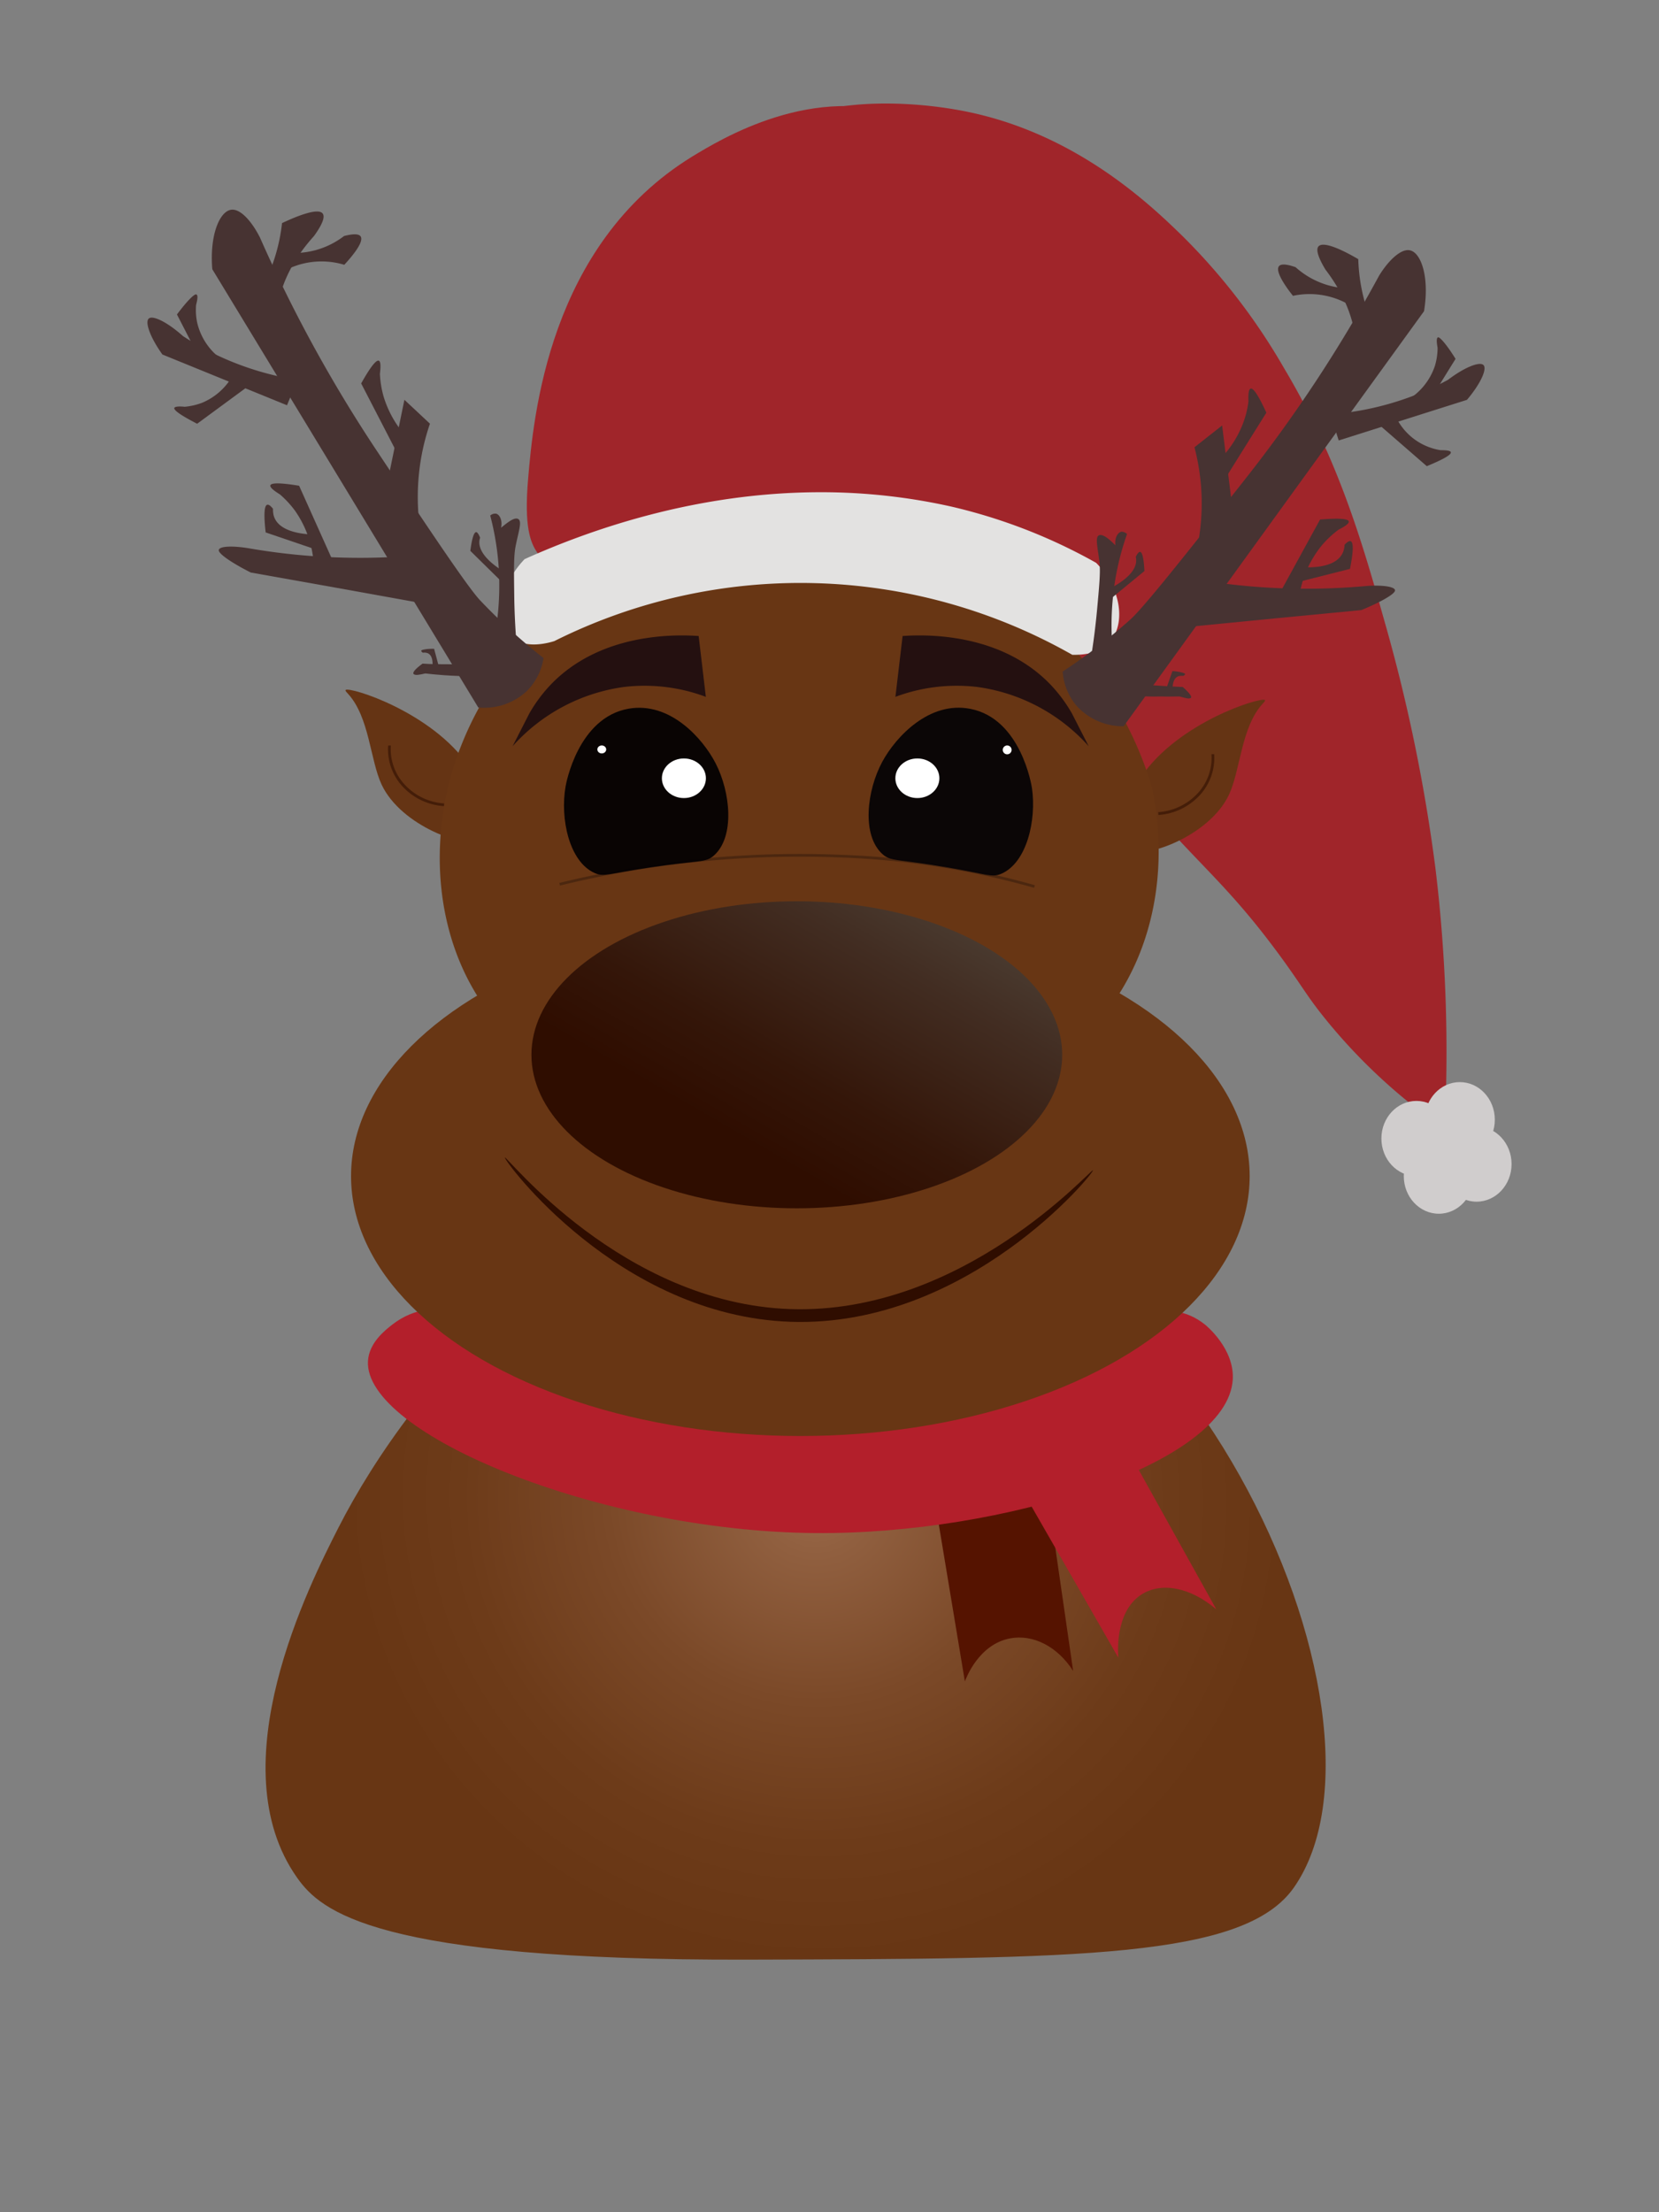 <svg id="Layer_1" data-name="Layer 1" xmlns="http://www.w3.org/2000/svg" xmlns:xlink="http://www.w3.org/1999/xlink" viewBox="0 0 300 400"><rect x="0" y="0" width="300" height="400" fill="#808080" stroke="none"/><defs><style>.cls-1{fill:url(#radial-gradient);}.cls-2{fill:#653414;}.cls-3{fill:#a0252a;}.cls-4{fill:#d0cdcd;}.cls-5{fill:#551300;}.cls-6{fill:#b31f2b;}.cls-7{opacity:0.6;}.cls-8{fill:#2f0d00;}.cls-9{fill:#683614;}.cls-10{opacity:0.29;}.cls-11{fill:#060305;}.cls-12{opacity:0.95;}.cls-13{fill:#040102;}.cls-14{fill:#fff;}.cls-15{fill:#241010;}.cls-16{fill:#e3e2e1;}.cls-17{fill:#473332;}.cls-18{fill:url(#linear-gradient);}</style><radialGradient id="radial-gradient" cx="-3177.98" cy="268.16" r="86.72" gradientTransform="matrix(0.98, 0.06, -0.05, 0.96, 3275.18, 204.29)" gradientUnits="userSpaceOnUse"><stop offset="0" stop-color="#9b6a4a"/><stop offset="0.11" stop-color="#916040"/><stop offset="0.44" stop-color="#7b4928"/><stop offset="0.75" stop-color="#6d3b19"/><stop offset="1" stop-color="#683614"/></radialGradient><linearGradient id="linear-gradient" x1="-1083.23" y1="161.3" x2="-1049.26" y2="220.13" gradientTransform="matrix(-1, 0, 0, 1, -922.15, 0)" gradientUnits="userSpaceOnUse"><stop offset="0" stop-color="#49392e"/><stop offset="0.16" stop-color="#422d22"/><stop offset="0.54" stop-color="#341609"/><stop offset="0.77" stop-color="#2f0d00"/></linearGradient></defs><path class="cls-1" d="M234,341.26c-8.93,12.83-38.9,12.91-98.84,13.07-67.31.18-77.17-8.78-81.43-14.81-14.36-20.3,2.28-53.08,7.42-63.2,13.21-26,46.43-65.84,89.35-63.46C214.26,216.41,255.43,310.48,234,341.26Z"/><path class="cls-2" d="M84.88,138.65c3.09,4.52,5.61,11.77,2.68,13.31-3.23,1.69-15.06-2.63-18.55-10.09-2.09-4.47-2.2-12.21-6.1-16.45-.23-.25-.54-.56-.4-.67C63.24,124.14,78.09,128.68,84.88,138.65Z"/><path class="cls-3" d="M175.16,20.26c19.59,4.1,32.76,16.65,38.68,22.43a112.65,112.65,0,0,1,18.37,23.9c9.73,16.33,14,31,18.19,45.88a303.06,303.06,0,0,1,9.17,44.5,276.18,276.18,0,0,1,1.65,47.17,101.87,101.87,0,0,1-21.48-19.81c-3.24-4-3.91-5.44-7.47-10.4-10-13.85-15.22-17.14-25.36-29.12-9.45-11.15-14.89-17.58-19.9-28-4.53-9.47-6.65-19.1-16.28-31.15-2.35-3-5.25-6.47-5.25-6.47-1.62-2-3-3.57-4.47-5.36-4.25-5.08-9-9.59-13-14.92-1.59-2.09-5.48-8.88-8.05-18.71-1.78-6.82-2.7-10.22-1.82-12.83C141.33,17.81,161.67,17.43,175.16,20.26Z"/><path class="cls-3" d="M149.79,104.37c33.28-.85,37.92.63,42.75-4.53,13.39-14.3-2.33-47.12-4.37-51.37-4.87-10.18-10.62-22.18-23.71-27.18-17.2-6.57-34.29,4-39.26,7-26.07,16-28.75,47.25-29.7,58.3-.75,8.71.43,11.49,1.6,13.25C102.64,108.17,116,105.24,149.79,104.37Z"/><ellipse class="cls-4" cx="263.98" cy="202.46" rx="6.33" ry="6.8"/><ellipse class="cls-4" cx="256.13" cy="205.86" rx="6.33" ry="6.8"/><ellipse class="cls-4" cx="260.18" cy="212.66" rx="6.33" ry="6.8"/><ellipse class="cls-4" cx="267.01" cy="210.48" rx="6.33" ry="6.8"/><path class="cls-5" d="M187.55,257.14l6.51,45c-2.81-4.42-7.24-6.7-11.44-5.89-5.64,1.09-7.92,7.17-8.14,7.78q-3.63-21.88-7.27-43.77Z"/><path class="cls-6" d="M66.54,246.1c-.76,13.06,41.58,30.74,80.72,31.1,34.22.31,74.69-12.52,75.66-27.73.35-5.53-4.72-9.73-5-9.95-13.47-10.87-35.06,16.32-69.53,17.33-37.47,1.1-61.78-29.57-77.47-17.33C69.63,240.53,66.73,242.79,66.54,246.1Z"/><path class="cls-6" d="M193.26,243q13.35,24,26.69,48c-4.67-4-9.92-5-13.54-2.69-4.84,3.12-4.25,10.67-4.18,11.42l-27.8-48.43Z"/><g class="cls-7"><path class="cls-8" d="M80.31,145.76l0-.49a10.65,10.65,0,0,1-7.11-3.38,9.39,9.39,0,0,1-2.52-7.09l-.49,0a9.87,9.87,0,0,0,2.65,7.45A11.12,11.12,0,0,0,80.31,145.76Z"/></g><path class="cls-2" d="M206.36,140.46c-3.08,4.53-5.6,11.78-2.68,13.31,3.24,1.7,15.06-2.62,18.56-10.08,2.09-4.47,2.19-12.22,6.1-16.46.23-.25.53-.55.4-.66C228,126,213.16,130.5,206.36,140.46Z"/><g class="cls-7"><path class="cls-8" d="M209.48,147.36a11.17,11.17,0,0,0,7.44-3.54,9.89,9.89,0,0,0,2.64-7.45l-.49,0a9.4,9.4,0,0,1-2.51,7.09,10.71,10.71,0,0,1-7.12,3.39Z"/></g><path class="cls-9" d="M117.21,198.58H171a43.08,43.08,0,0,0,23.53-9.79c12.48-10.67,17.56-28.55,13.76-46.48a64.14,64.14,0,0,0-13.76-24.59c-20.75-22.92-51-21.42-55.22-21.14-5.25.34-28.94,1.9-45.6,21.14a60.26,60.26,0,0,0-12.2,22.64c-5,18.54-.44,37.39,12.2,48.43C102.3,196.33,112.22,198.09,117.21,198.58Z"/><ellipse class="cls-9" cx="144.73" cy="212.66" rx="81.25" ry="46.99"/><path class="cls-8" d="M197.64,211.61C197.91,212,175,240.05,143,239c-31.28-1.06-52-29.34-51.7-29.7s21.18,26.33,51.58,27.4C174.12,237.76,197.39,211.23,197.64,211.61Z"/><g class="cls-10"><path class="cls-11" d="M187,160.53l.14-.47a147,147,0,0,0-35-5.5,182.73,182.73,0,0,0-51,5.09l.12.47a182.57,182.57,0,0,1,50.82-5.07A147,147,0,0,1,187,160.53Z"/></g><g class="cls-12"><path class="cls-11" d="M159.56,137.71c2.43-4.48,8.49-11,15.91-9.54,9.12,1.78,11.06,13.79,11.14,14.32.84,5.76-.91,13.53-5.57,15.51-1.69.71-2.4.09-9.95-1.2-9-1.53-10-1-11.53-2.38C155.79,151,156.73,142.93,159.56,137.71Z"/></g><g class="cls-12"><path class="cls-13" d="M129.4,138c-2.34-4.53-8.27-11.16-15.72-9.86-9.15,1.6-11.33,13.57-11.41,14.09-1,5.74.63,13.56,5.25,15.62,1.68.75,2.4.14,10-1,9-1.36,10-.79,11.58-2.16C132.9,151.31,132.12,143.27,129.4,138Z"/></g><ellipse class="cls-14" cx="123.67" cy="140.72" rx="3.98" ry="3.58"/><ellipse class="cls-14" cx="165.89" cy="140.72" rx="3.98" ry="3.58"/><circle class="cls-14" cx="182.13" cy="135.59" r="0.8"/><ellipse class="cls-14" cx="108.82" cy="135.51" rx="0.8" ry="0.72"/><path class="cls-15" d="M92.69,134.93a33,33,0,0,1,20.18-10.72A31.63,31.63,0,0,1,127.64,126q-.65-5.52-1.3-11c-3.77-.26-17.53-.77-26.7,8.74A26.89,26.89,0,0,0,95.72,129Z"/><path class="cls-15" d="M196.87,134.93a33,33,0,0,0-20.18-10.72A31.63,31.63,0,0,0,161.92,126q.65-5.52,1.3-11c3.77-.26,17.53-.77,26.7,8.74a26.89,26.89,0,0,1,3.92,5.26Z"/><path class="cls-16" d="M100.24,115.92a99.48,99.48,0,0,1,93.67,2.48c1.08,0,4.53.09,6.66-2.18,2.89-3.07,2.5-9.5-2.35-14.45A99.1,99.1,0,0,0,172,91.59,107.75,107.75,0,0,0,148.44,89c-22.43,0-41.57,6.7-53.58,12.1-5.07,5.32-5,11.84-2.14,14.23C95.24,117.49,99.64,116.11,100.24,115.92Z"/><path class="cls-17" d="M203.19,131.32a11.33,11.33,0,0,1-8.53-3.72,10.74,10.74,0,0,1-2.5-6.17A105,105,0,0,0,204.42,112c2.3-2.06,9.44-11,20.85-25.5a255.75,255.75,0,0,0,24.12-36.67c1.72-2.79,4-4.95,5.61-4.56,2,.47,3.52,4.87,2.51,11Q230.36,93.77,203.19,131.32Z"/><path class="cls-17" d="M245.09,65.78q.09-.75.12-1.53c.27-6.51-2.8-11.93-5.53-15.51-1.76-2.91-1.56-3.85-1.25-4.2,1-1.06,4.94,1,7.19,2.32a32.36,32.36,0,0,0,5.4,17Z"/><path class="cls-17" d="M242.08,79.64l-1.5-4.73A53.09,53.09,0,0,0,254.38,72a52.24,52.24,0,0,0,7.46-3.32c3.05-2.32,5.77-3.36,6.43-2.66s-.52,3.36-3,6.28Z"/><path class="cls-17" d="M224,101.09l-8.11.54a41,41,0,0,0,1.41-11.45A40.5,40.5,0,0,0,216,80.87L221,76.93Z"/><path class="cls-17" d="M221,87.43l-3.24-2a19,19,0,0,0,7-8.83,17,17,0,0,0,1-4c-.06-1.46.07-2.24.4-2.33.5-.15,1.44,1.31,2.84,4.35Q225,81,221,87.43Z"/><path class="cls-17" d="M211.58,113.67l.56-9.7a117.33,117.33,0,0,0,17.72,2.31,118.79,118.79,0,0,0,16.95-.3c2.65-.24,5.28,0,5.45.71s-3.13,2.42-6.09,3.62l-15.81,1.52Z"/><path class="cls-17" d="M231.46,107.18l3.35,1.83a19,19,0,0,1,4.25-10.44,18.19,18.19,0,0,1,3-2.8c1.31-.66,1.92-1.16,1.84-1.49q-.18-.75-5.19-.34Z"/><path class="cls-17" d="M235,105.17l-.42-2.69c.47.06,7.09.82,8.35-2.82a3.87,3.87,0,0,0,.21-1.16c.49-.52.87-.74,1.11-.64.53.21.49,1.87-.13,5Z"/><path class="cls-17" d="M257.17,74.66l-3.25-2a11.38,11.38,0,0,0,5.58-6.58,11.55,11.55,0,0,0,.46-3.2c-.22-1.22-.19-1.85.11-1.89s1.49,1.23,3.14,3.9Q260.18,69.77,257.17,74.66Z"/><path class="cls-17" d="M249.33,76.75l2.5-2.88a10.83,10.83,0,0,0,8.68,7.53c1.24,0,1.86.12,1.85.42q0,.68-4.35,2.47Z"/><path class="cls-17" d="M245.84,52.08l-.77,3.73a14.28,14.28,0,0,0-11.26-2.32c-1-1.24-3.33-4.39-2.53-5.36.22-.27.84-.58,3,.18a15,15,0,0,0,11.58,3.77Z"/><path class="cls-17" d="M202.11,123.67l-5.49-.94c.94-4.93,1.45-9.12,1.75-12.32.42-4.57.63-6.86.46-8.6-.27-2.57-.86-4.63-.13-5s2,.78,3,1.79c-.17-1.36.44-2.35,1.1-2.46a1.38,1.38,0,0,1,1,.43,49.26,49.26,0,0,0-2.15,8.4A51.06,51.06,0,0,0,202.11,123.67Z"/><path class="cls-17" d="M200.51,108.55l-.83-1.67c.37-.15,5.51-2.31,5.77-5.32a2.65,2.65,0,0,0-.07-.87c.28-.57.52-.86.72-.9.44-.07.73,1.09.85,3.46Z"/><path class="cls-17" d="M204.55,125.75l-.15-2.24c1.39.16,2.86.3,4.4.42,1.77.13,3.47.23,5.08.29,1.29,1.14,1.76,1.82,1.41,2s-.93,0-2-.29c-1.07,0-2.18.05-3.34,0C208,126,206.21,125.89,204.55,125.75Z"/><path class="cls-17" d="M210.82,124.75l1.23.46c0-.19-.29-2.91,1.4-3a2.68,2.68,0,0,1,.53,0c.25-.14.35-.26.31-.37s-.85-.4-2.28-.5Z"/><path class="cls-17" d="M86.49,127.93a11.31,11.31,0,0,0,8.8-3,10.79,10.79,0,0,0,3-5.94,105.29,105.29,0,0,1-11.46-10.43c-2.13-2.25-8.52-11.75-18.73-27.11A256.69,256.69,0,0,1,47,42.93c-1.48-2.92-3.54-5.25-5.22-5-2.07.31-3.9,4.58-3.39,10.75Q62.46,88.3,86.49,127.93Z"/><path class="cls-17" d="M50,59.22q0-.75,0-1.53c.26-6.51,3.76-11.67,6.77-15,2-2.76,1.87-3.7,1.58-4.08-.86-1.13-5,.62-7.35,1.73a32.46,32.46,0,0,1-6.76,16.54Z"/><path class="cls-17" d="M51.9,73.28l1.88-4.59a53.3,53.3,0,0,1-13.52-4,52.87,52.87,0,0,1-7.17-3.92c-2.85-2.55-5.47-3.81-6.19-3.17s.24,3.39,2.47,6.5Z"/><path class="cls-17" d="M68.23,96.12l8,1.2a41,41,0,0,1-.48-11.53,40.38,40.38,0,0,1,2-9.18l-4.62-4.32Z"/><path class="cls-17" d="M72.24,82.74,75.64,81a19,19,0,0,1-6.29-9.36,17.71,17.71,0,0,1-.65-4.06c.18-1.46.12-2.24-.2-2.36q-.73-.27-3.19,4.11Z"/><path class="cls-17" d="M79.55,109.66l.22-9.71a118.36,118.36,0,0,1-17.84.87,117.89,117.89,0,0,1-16.87-1.67c-2.62-.45-5.26-.47-5.49.26s2.93,2.68,5.78,4.11L61,106.31Z"/><path class="cls-17" d="M60.26,101.59l-3.49,1.55a18.92,18.92,0,0,0-3.39-10.75,17.7,17.7,0,0,0-2.77-3c-1.25-.77-1.82-1.31-1.72-1.63.16-.5,1.9-.47,5.2.07Z"/><path class="cls-17" d="M56.94,99.3l.64-2.65c-.47,0-7.13.25-8.1-3.48A4.23,4.23,0,0,1,49.37,92c-.45-.57-.8-.81-1.06-.73q-.81.26-.27,5Z"/><path class="cls-17" d="M37.26,67.09l3.4-1.73a11.37,11.37,0,0,1-5-7,11.06,11.06,0,0,1-.2-3.23c.32-1.2.33-1.83,0-1.9S33.89,54.33,32,56.86Z"/><path class="cls-17" d="M44.91,69.81l-2.26-3.07a11.38,11.38,0,0,1-6.11,6.09,11.7,11.7,0,0,1-3.15.72c-1.24-.13-1.86,0-1.88.26q0,.68,4.14,2.81Z"/><path class="cls-17" d="M50.38,45.5l.47,3.79a14.2,14.2,0,0,1,11.41-1.41c1.07-1.16,3.67-4.1,2.95-5.14-.19-.28-.79-.64-3-.06A14.92,14.92,0,0,1,57,45.25,15.24,15.24,0,0,1,50.38,45.5Z"/><path class="cls-17" d="M88.18,120.39l5.55-.49c-.53-5-.71-9.21-.74-12.42-.06-4.59-.09-6.89.23-8.61.48-2.54,1.23-4.54.53-5s-2,.63-3.14,1.55c.28-1.34-.25-2.38-.9-2.54a1.34,1.34,0,0,0-1.06.34,50.29,50.29,0,0,1,1.47,8.55A51,51,0,0,1,88.18,120.39Z"/><path class="cls-17" d="M91,105.46l1-1.61c-.35-.18-5.3-2.75-5.32-5.76a2.72,2.72,0,0,1,.14-.87c-.23-.58-.44-.9-.65-1-.43-.1-.81,1-1.12,3.38Z"/><path class="cls-17" d="M85.58,122.27l.33-2.22c-1.39,0-2.87.07-4.41.06-1.78,0-3.48,0-5.09-.12-1.38,1-1.9,1.67-1.58,1.91s.93.13,2.07-.13c1.07.12,2.18.23,3.33.31C82.13,122.22,83.92,122.27,85.58,122.27Z"/><path class="cls-17" d="M79.42,120.76l-1.27.37c0-.19.52-2.88-1.15-3.11a1.62,1.62,0,0,0-.54,0c-.23-.16-.32-.29-.27-.4s.88-.33,2.31-.31Z"/><ellipse class="cls-18" cx="144.09" cy="190.72" rx="47.99" ry="27.76"/></svg>